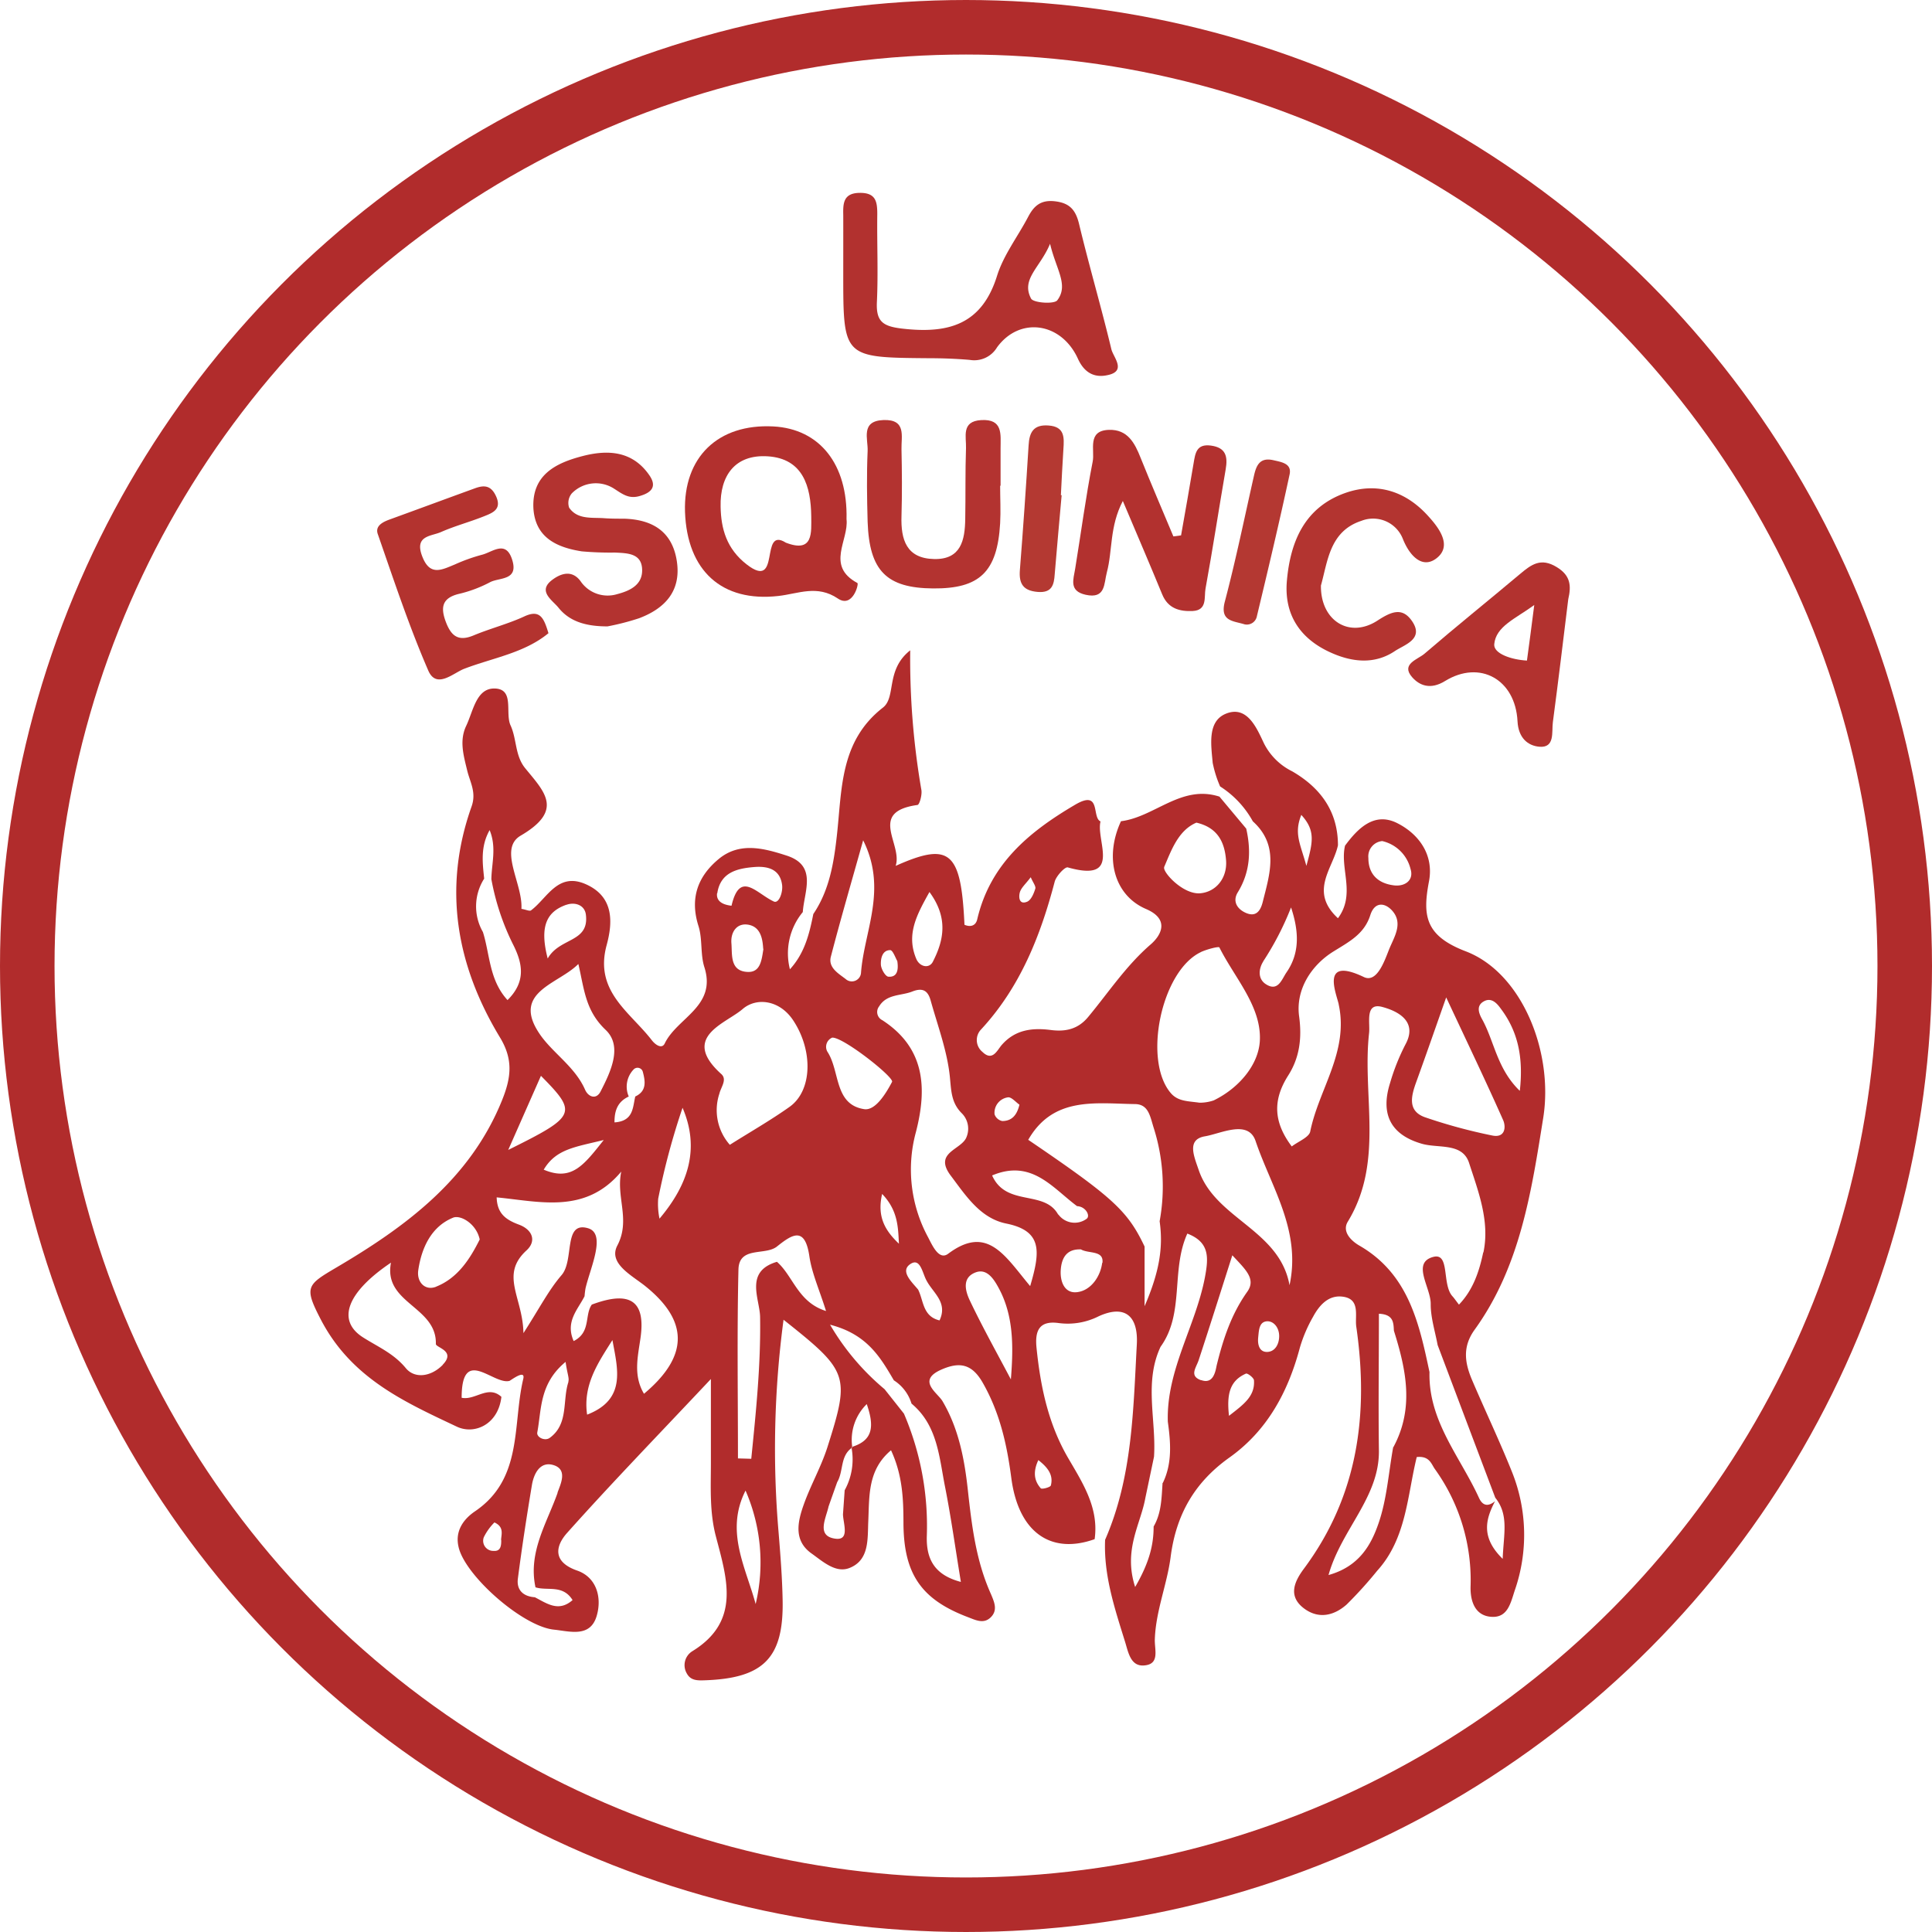 <svg id="Layer_1" data-name="Layer 1" xmlns="http://www.w3.org/2000/svg" viewBox="0 0 354.3 354.3"><defs><style>.cls-1{fill:#b12c2c;}.cls-2{fill:#b2312f;}.cls-3{fill:#b2302e;}.cls-4{fill:#b3332f;}.cls-5{fill:#b33330;}.cls-6{fill:#b2322f;}.cls-7{fill:#b33430;}.cls-8{fill:#b43832;}.cls-9{fill:#b43932;}.cls-10{fill:none;stroke:#b12c2c;stroke-miterlimit:10;stroke-width:10px;}</style></defs><path class="cls-1" d="M402.42,323.22c-7.44-2.85-7.95-6.5-6.75-12.81.93-4.83-1.79-8.66-5.8-10.69-4.17-2.11-7.18.86-9.59,4.12-1,4.19,2,8.87-1.3,13.31-5.33-4.92-.92-9.11,0-13.37,0-6.26-3.24-10.58-8.39-13.57a11.46,11.46,0,0,1-5.2-5.17c-1.34-2.85-3.1-7-7-5.38-3.38,1.42-2.67,5.7-2.38,9a21.18,21.18,0,0,0,1.36,4.32,17.74,17.74,0,0,1,6,6.4c4.88,4.42,3.1,9.65,1.81,14.81-.43,1.69-1.29,2.83-3.2,1.93-1.59-.75-2.33-2.16-1.37-3.72,2.27-3.7,2.47-7.6,1.55-11.68l-4.91-5.87h0c-7-2.26-11.86,3.74-18.06,4.51-3.1,6.69-1.26,13.59,4.6,16.1,4.33,1.86,2.85,4.76.84,6.5-4.51,3.9-7.72,8.8-11.46,13.3-1.87,2.26-4.16,2.73-6.83,2.39-3.44-.44-6.58-.08-9.06,2.79-.83,1-1.68,3-3.5,1.22a2.8,2.8,0,0,1-.24-4.12c7.15-7.73,10.88-17.12,13.5-27.11.27-1,1.86-2.75,2.4-2.6,10.05,2.84,5.1-4.9,6-8.43-1.67-.76.2-5.94-4.68-3.05-8.51,5-15.57,10.9-17.93,21-.27,1.17-1.21,1.48-2.34,1-.62-13.41-2.63-15.27-12.62-10.8,1.33-4-5.15-9.9,4-11.17.38-.05.87-1.85.72-2.74a141.51,141.51,0,0,1-2.05-25.62c-4.56,3.59-2.53,8.57-5,10.5-7.94,6.19-7.5,15-8.45,23.46-.56,5.06-1.38,10.05-4.32,14.4-.72,3.62-1.59,7.19-4.29,10.13a11.87,11.87,0,0,1,2.36-10.49c.26-3.84,2.73-8.54-3-10.37-4.07-1.31-8.56-2.56-12.42.64s-5.32,7.22-3.71,12.29c.76,2.39.32,5.16,1.08,7.54,2.3,7.21-5,9.26-7.27,14-.51,1.05-1.68.29-2.37-.6-4-5.19-10.57-8.95-8.29-17.4,1.13-4.15,1.41-8.87-3.77-11.19S234,313.47,231,315.71c-.26.19-.89-.13-1.76-.28.29-4.59-4.29-11-.13-13.43,7.94-4.65,4.38-8,.84-12.34-1.91-2.31-1.54-5.35-2.7-7.87-1.06-2.32.81-6.75-3-6.77-3.3,0-3.85,4.15-5.14,6.86s-.47,5.46.19,8.19c.52,2.14,1.72,4,.8,6.59-5.31,14.94-2.82,29.1,5.22,42.37,2.42,4,2.06,7.28.4,11.42-5.87,14.63-17.83,23.35-30.51,30.81-5.32,3.14-5.83,3.54-2.81,9.38,5.58,10.83,15.33,15.18,25,19.75,3.23,1.52,7.59-.39,8.17-5.47-2.45-2.24-4.78.69-7.29.17,0-9.65,5.82-2.28,8.79-3.1.86-.55,2.9-2,2.51-.36-2,8.39,0,18.29-8.86,24.29-2.06,1.4-3.71,3.58-3,6.55,1.19,5.25,11.73,14.54,17.47,15.14,2.91.3,6.66,1.52,7.85-2.5,1-3.36,0-7.09-3.57-8.33-4.66-1.62-3.92-4.6-1.84-6.92,8.16-9.14,16.69-17.93,26.36-28.21,0,6.64,0,10.94,0,15.23,0,4.59-.28,9.15.93,13.69,2,7.67,4.61,15.51-4.34,21a3,3,0,0,0-1,4.09c.71,1.32,2,1.29,3.32,1.24,10.8-.38,14.48-4.13,14.24-14.82-.08-4.07-.4-8.14-.73-12.2a179.37,179.37,0,0,1,.9-39.1c11.93,9.47,12.23,10.18,8.06,23.33-1.15,3.62-3.09,7-4.36,10.58-1.13,3.18-1.9,6.64,1.5,9,2,1.43,4.36,3.59,6.85,2.63,3.73-1.44,3.34-5.35,3.49-8.6.21-4.63-.13-9.4,4.17-13,2.09,4.51,2.27,8.82,2.28,13.18,0,9.51,3.27,14.18,11.82,17.42,1.45.55,2.91,1.32,4.22,0s.58-2.84,0-4.24c-2.77-6.15-3.53-12.67-4.26-19.32-.61-5.49-1.67-11.05-4.62-16.05-.93-1.57-4.81-3.8-.13-5.82,3.3-1.43,5.57-1,7.54,2.5,3.11,5.47,4.4,11.25,5.21,17.42,1.31,10,7.27,14.07,15.28,11.21.81-5.73-2.19-10.3-4.84-14.85-3.68-6.31-5.1-13.16-5.82-20.28-.31-3.1.5-5,4.08-4.5a12.57,12.57,0,0,0,7.31-1.24c4.93-2.25,7.32.05,7,5.26-.66,12.14-.82,24.31-5.81,35.73h0c-.28,6.52,1.76,12.58,3.65,18.67.6,1.92,1,4.55,3.47,4.37,3-.21,1.91-2.91,2-4.84.18-5.15,2.23-10,2.89-15,1-7.83,4.39-13.73,10.79-18.29,6.95-4.94,10.77-12.06,12.93-20.2a26.26,26.26,0,0,1,2.4-5.6c1.13-2.09,2.78-4,5.35-3.71,3.41.37,2.29,3.53,2.58,5.5,2.31,16,.35,31-9.59,44.38-1.71,2.3-3.07,5.06.1,7.37,2.69,1.95,5.47,1.2,7.71-.77a75.65,75.65,0,0,0,5.62-6.21c5.38-5.93,5.52-13.85,7.25-20.85,2.35-.24,2.66,1.27,3.33,2.21a34.89,34.89,0,0,1,6.54,21.57c-.06,2.65.81,5.43,4,5.53,2.8.08,3.34-2.5,4.08-4.78a31,31,0,0,0-.46-21.74c-2.27-5.68-4.91-11.21-7.31-16.83-1.34-3.14-1.88-6.11.44-9.32,8.35-11.57,10.41-25.29,12.58-38.87C418.54,341.64,412.71,327.15,402.42,323.22Zm-81.78-10.8c.24-.87,1.1-1.58,2-2.79.43,1,1,1.69.83,2.13-.27.87-.74,2-1.44,2.34C320.46,314.78,320.42,313.21,320.64,312.42ZM387.1,303a6.94,6.94,0,0,1,5.19,5.11c.67,2.12-1.09,3.3-3.14,3-2.79-.37-4.59-2-4.59-5A2.82,2.82,0,0,1,387.1,303Zm-14.84-4.8c2.65,2.9,2.12,5,.93,9.35C372.1,303.52,370.87,301.65,372.26,298.2Zm-7,26.88a53.67,53.67,0,0,0,5.12-9.91c1.42,4.29,1.67,8.28-.82,11.89-.9,1.3-1.56,3.7-3.88,2.13C364.27,328.21,364.43,326.43,365.28,325.08Zm-18.16-17.3c1.3-3,2.55-6.72,5.92-8.16,4,.93,5.19,3.7,5.44,6.9s-1.77,5.76-4.68,6.05C350.6,312.89,346.75,308.64,347.12,307.78Zm6.75,15.57c1.08-.5,3.27-1.08,3.39-.84,2.8,5.59,7.71,10.78,7.42,17.05-.21,4.44-3.82,8.74-8.47,11a8,8,0,0,1-2.6.42c-2.12-.31-3.93-.21-5.26-1.76C343.16,343.18,346.61,326.74,353.87,323.35ZM318.44,350c.63-.13,1.49.91,2.13,1.34-.49,2.08-1.52,3-3.16,3a1.89,1.89,0,0,1-1.4-1.22A2.85,2.85,0,0,1,318.44,350Zm-14.36-37.64c3.48,4.74,2.62,8.85.61,12.77-.64,1.26-2.32,1-3-.44C299.73,320.16,301.73,316.54,304.08,312.32ZM296.87,323c.49,0,1,1.51,1.3,2,.28,1.81-.11,3-1.64,2.87-.55-.05-1.34-1.42-1.37-2.22C295.11,324.58,295.4,323,296.87,323ZM286,324.15c1.75-6.73,3.7-13.41,5.91-21.29,4.5,9,.19,16.61-.39,24.25a1.69,1.69,0,0,1-2.83,1.18C287.38,327.28,285.43,326.19,286,324.15Zm-20.84-11.58c.58-3.87,3.7-4.56,6.79-4.81,2.34-.18,4.73.3,5.1,3.33.15,1.28-.56,3.4-1.51,3-3.21-1.48-6.24-5.8-7.77.77C265.41,314.59,265,313.5,265.12,312.57Zm8.46,10.19c-.33,2.18-.58,4.32-2.87,4.24-3.31-.13-2.83-3.16-3-5.24s1-3.79,3.11-3.42C273.14,318.75,273.48,321,273.58,322.76Zm-24.69,27.1a4.55,4.55,0,0,1,.86-4.95,1,1,0,0,1,1.71.39c.46,1.74.76,3.54-1.38,4.54h0c-.48,2-.31,4.52-3.81,4.75C246.29,352.38,246.92,350.79,248.89,349.86Zm-11.44-35.17c1.53-.55,3.34,0,3.57,1.79.65,5.19-4.81,4.15-7,8.06C232.57,318.78,233.76,316,237.45,314.69Zm2.2,10.88c1.09,4.71,1.29,8.54,5,12.06,3.15,3,.93,7.67-.94,11.3-.79,1.54-2.24,1-2.83-.32-1.88-4.3-6.07-6.81-8.42-10.36C227.44,330.65,236,329.25,239.65,325.57Zm4.64,32.26c-3.63,4.56-5.84,7.62-11,5.43C235.58,359.46,239.09,359.12,244.29,357.83Zm-17.62-25.65c-3.39-3.67-3.23-8.37-4.53-12.5h0a9.46,9.46,0,0,1,.23-9.79h0c-.3-2.93-.7-5.87,1-8.9,1.31,3.18.36,6.13.32,9a44.72,44.72,0,0,0,4.07,12.15C229.46,325.5,230.1,328.81,226.67,332.18Zm6.11,13.87c6.75,6.84,6.54,7.37-6,13.59Zm-18,53c-2.18,2.22-5.15,2.57-6.77.62-2.24-2.72-5.1-3.9-7.85-5.65-4.88-3.1-3-8.24,5.12-13.71-1.46,7.47,8.39,8,8.23,14.9C213.51,395.91,217.33,396.46,214.79,399.05Zm-1.23-14.32c-2,.78-3.57-.83-3.27-3,.6-4.17,2.42-8.06,6.4-9.67,1.39-.55,4.27,1.14,4.87,4C219.76,379.74,217.5,383.18,213.56,384.73Zm11.95,46.44c0,.86,0,2.12-1.4,2a1.85,1.85,0,0,1-1.79-2.52,10.39,10.39,0,0,1,1.94-2.7C226.1,428.78,225.56,430.11,225.51,431.17Zm10.34-8.66c-2,5.63-5.44,10.91-4.06,17.34,2.18.7,5-.56,6.8,2.34-2.57,2.27-4.73.6-6.92-.52-2.13-.14-3.38-1.33-3.11-3.41.74-5.75,1.63-11.48,2.58-17.19.36-2.12,1.52-4.34,3.9-3.65C237.78,418.22,236.44,420.88,235.85,422.51Zm2-20.38c-1.17,3.44.08,7.74-3.44,10.31-.9.66-2.46-.1-2.29-1,.79-4.18.36-8.94,5.19-12.93C237.65,400.71,238.05,401.52,237.84,402.13Zm3.41,6.07c-.8-5.47,2-9.51,4.64-13.69C246.88,399.78,248.54,405.41,241.25,408.2Zm10.44-3.82c-2-3.36-1.16-6.72-.66-10.2,1-6.89-1.9-8.8-8.92-6.18-1.37,1.9-.12,5.08-3.33,6.69-1.58-3.58.78-5.78,2-8.23A15.25,15.25,0,0,1,241,385c.9-3.82,3.84-10,.46-11-4.59-1.34-2.48,5.83-4.85,8.59s-3.89,5.8-7,10.65c-.1-6.56-4.37-10.66.57-15.18,1.89-1.74,1.06-3.81-1.39-4.72s-4-2.05-4.09-5c8,.77,16.29,3.11,22.85-4.73-1,4.72,1.75,8.85-.72,13.56-1.73,3.31,2.73,5.5,5.18,7.49C259.87,391,260,397.44,251.69,404.38Zm2.84-32.1a13.25,13.25,0,0,1-.25-3.68,131.41,131.41,0,0,1,4.47-16.69C262,359.38,259.85,366,254.53,372.28Zm11-23.07c.34-1.2,1.41-2.51.32-3.49-7.53-6.79.78-9.21,3.91-11.91,2.56-2.21,6.81-1.67,9.28,2.07,3.69,5.57,3.51,12.91-.68,15.87-3.51,2.49-7.27,4.63-10.94,6.95A9.6,9.6,0,0,1,265.58,349.21Zm6.62,93.69c-1.84-6.79-5.62-13.34-1.85-20.79A33,33,0,0,1,272.2,442.9Zm3.9-62.74c-6,1.77-3.13,6.8-3.08,10.12.14,8.81-.76,17.4-1.62,26l-2.44-.07c0-11.55-.18-23.1.09-34.64.11-4.3,4.81-2.53,7-4.17,2.77-2.21,5.17-3.89,6,1.7.45,3.13,1.82,6.12,3.06,10.08C279.93,387.57,279.08,382.75,276.1,380.16Zm10.12-41.11c1.94-.21,11.42,7.28,11,8.11-1.17,2.22-3.09,5.32-5.12,5-5.54-.86-4.39-7-6.75-10.55A1.83,1.83,0,0,1,286.22,339.05Zm12.25,37.78c-2.39-2.29-4.08-4.8-3.07-9.12C298.31,370.76,298.31,373.83,298.47,376.83Zm-8.55,37.25s0,.09,0,.13h0l-.12.09a11.75,11.75,0,0,1-1.27,7.75l-.31,4.42c.05,1.73,1.3,4.84-1.42,4.46-3.51-.49-1.71-3.69-1.22-5.91q.78-2.22,1.58-4.46c1.18-2,.52-4.72,2.64-6.26a1.1,1.1,0,0,0,0-.18l.12,0a9.16,9.16,0,0,1,2.66-7.87C294,410.38,293.69,412.88,289.92,414.08Zm17,7.25c1.12,5.66,1.91,11.39,2.92,17.53-5-1.31-6.41-4.37-6.24-8.59a52.24,52.24,0,0,0-4.2-22.27l-3.55-4.48a44.84,44.84,0,0,1-10-11.83c6.82,1.75,9.23,6,11.7,10.2a7.74,7.74,0,0,1,3.24,4.27C305.54,410.12,305.84,415.92,306.91,421.33Zm-1-30.43c-3.1-.74-2.9-3.62-3.92-5.65-1.17-1.41-3.34-3.36-1.46-4.66s2.24,1.66,3,3C304.71,385.86,307.48,387.58,305.92,390.9ZM319,401.72c-2.53-4.8-5.19-9.55-7.52-14.45-.81-1.7-1.53-4.19,1.05-5.17,2-.76,3.26,1.1,4.1,2.62C319.54,389.9,319.48,395.66,319,401.72Zm5,14.77c1.83,1.42,2.82,2.8,2.33,4.68-.09.33-1.63.75-1.85.52C323.29,420.34,323,418.71,324.05,416.49Zm-1.5-31.92c-4.6-5.51-7.8-11.29-15-5.89-1.69,1.27-2.91-1.54-3.67-3a26.08,26.08,0,0,1-2.25-19.29c2.08-8.06,1.71-15.43-6.15-20.54a1.67,1.67,0,0,1-.59-2.54c1.41-2.3,4-1.9,6.08-2.72s2.92,0,3.39,1.72c1.28,4.59,3,9.15,3.49,13.83.27,2.62.23,4.85,2.23,6.81a4,4,0,0,1,.85,4.29c-.84,2.4-6.16,2.79-2.91,7.11,2.79,3.71,5.44,7.83,10.18,8.79C324.82,374.49,324.4,378.28,322.55,384.57Zm5.17-13.08c-2.54-4.59-9.53-1.37-12.11-7.17,7.26-3.06,11.08,2.3,15.58,5.63,1.6.07,2.48,1.78,1.75,2.32A3.7,3.7,0,0,1,327.72,371.49Zm8.07,8.87c-.3,2.43-2,5-4.5,5.35-2.35.35-3.26-1.87-3.09-4.11s1.13-3.82,3.7-3.72C333.26,378.71,336.08,378,335.79,380.36Zm-13.57-22.55c4.57-8,12.29-6.69,19.53-6.58,2.49,0,2.8,2.11,3.45,4.23a35.49,35.49,0,0,1,1.13,17.26c.67,4.72,0,9.2-2.76,15.58V377.36C340.42,370.81,337.73,368.35,322.22,357.81Zm24.65,62.89h0c-.19,2.73-.19,5.51-1.64,8,0,3.5-.86,6.72-3.39,11.09-2.21-6.84,1-11.46,1.87-16.32l1.59-7.57h0c.44-6.72-1.87-13.6,1.2-20.16,4.45-6.16,1.85-14,4.91-20.76,4.12,1.59,3.9,4.41,3.23,8-1.71,9-7.09,17-6.81,26.48C348.3,413.24,348.63,417.06,346.87,420.7Zm7-18.85c-2.13-.78-.85-2.26-.38-3.66,2-6.09,3.94-12.23,6.17-19.23,2.39,2.59,4.42,4.33,2.73,6.7-2.94,4.14-4.44,8.75-5.62,13.58C356.48,400.54,356,402.61,353.9,401.85ZM359,408.4c-.44-3.92.11-6.42,3.11-7.74.28-.12,1.44.76,1.47,1.23C363.78,404.82,361.69,406.31,359,408.4Zm7.21-11.73c-1.58.18-2-1.23-1.86-2.61s.16-2.94,1.69-3c1.22,0,2.15,1.21,2.16,2.69S367.48,396.53,366.19,396.67Zm3.9-12.17c-1.81-10.25-13.6-12.18-16.66-21.16-.87-2.55-2.26-5.63,1.16-6.2,2.94-.5,7.92-3.12,9.27.88C366.75,366.51,372.29,374.44,370.09,384.5Zm9-51.57c1.9,8.7-3.64,15.54-5.21,23.32-.22,1.09-2.2,1.83-3.39,2.75-3.33-4.42-3.54-8.47-.66-13,2.06-3.23,2.57-6.79,2-10.92-.63-4.86,2.24-9.31,6.3-11.83,2.91-1.81,5.65-3.19,6.76-6.66.82-2.57,2.74-2.29,4.05-.79,2.05,2.35.26,4.88-.62,7.11s-2.26,6.2-4.66,5C375.73,324.13,378.67,330.89,379.12,332.93Zm10,81.21c-.85,4.71-1.16,9.61-2.72,14.07-1.35,3.88-3.53,7.83-9.14,9.39,2.35-8.39,9.36-14.25,9.24-22.85-.11-8.3,0-16.6,0-25.07,2.7.12,2.67,1.65,2.75,3.11C391.48,399.92,393,407,389.15,414.14Zm16.51-35.71c-.71,3.39-1.81,6.84-4.45,9.58-.58-.74-.85-1.16-1.18-1.52-2-2.18-.41-8.06-3.53-7.23-4.06,1.08-.4,5.65-.47,8.68,0,2.49.81,5,1.27,7.48h0q5.28,14,10.57,28c2.54,3.15,1.53,6.65,1.36,11.21-4-3.91-3.17-7.19-1.4-10.57-1.24,1-2.25.91-2.95-.62-3.44-7.53-9.3-14.09-9.07-23.06-1.91-9-3.86-18-12.85-23.19-1.48-.85-3.26-2.55-2.13-4.4,6.69-11,2.61-23.06,3.9-34.58.22-1.94-.82-5.71,2.5-4.77,1.62.45,6.77,2.08,4.17,6.85a39.34,39.34,0,0,0-2.82,7.07c-1.77,5.6,0,9.47,5.83,11.15,3.06.88,7.47-.25,8.67,3.56C404.74,367.3,406.85,372.75,405.66,378.43ZM407.3,357a98,98,0,0,1-12.41-3.37c-3.2-1.17-2.47-3.91-1.55-6.45,1.63-4.5,3.2-9,5.49-15.51,3.95,8.44,7.29,15.4,10.42,22.45C409.83,355.38,409.68,357.48,407.3,357Zm5-8.22c-4.17-4.06-4.64-9.07-6.89-13.12-.66-1.18-1.07-2.5.33-3.27s2.41.37,3.12,1.37C412,337.94,413,342.67,412.34,348.73Z" transform="translate(-133.62 -148.76)"/><path class="cls-2" d="M288.26,199c0,15.33,0,15.32,15.55,15.45,2.55,0,5.11.09,7.65.31a4.87,4.87,0,0,0,5-2.3c4.15-5.69,11.79-4.62,14.84,2.1,1.23,2.7,3.15,3.49,5.4,3,3.6-.72,1.08-3.28.73-4.75-1.84-7.69-4.08-15.28-5.93-23-.64-2.65-1.81-3.87-4.55-4.15-2.51-.25-3.74.89-4.78,2.86-1.89,3.61-4.51,7-5.7,10.8-2.8,9-8.95,10.66-17.32,9.71-3.6-.41-4.9-1.26-4.72-4.91.25-5.35,0-10.73.07-16.09,0-2.28-.25-3.94-3.24-3.9s-3.05,1.93-3,4.07C288.27,191.89,288.26,195.47,288.26,199Zm37.92-5.56c1.12,4.77,3.46,7.57,1.33,10.39-.57.75-4.4.48-4.81-.32C320.82,199.92,324.36,197.86,326.18,193.48Z" transform="translate(-133.62 -148.76)"/><path class="cls-3" d="M276.39,258.05c3.66-.42,7.1-2.09,10.88.47,2.71,1.83,3.88-2.68,3.59-2.84-5.87-3.16-1.55-7.84-2-11.72.24-10.05-4.91-16.56-13.44-17-10.13-.52-16.5,5.64-16.18,15.66C259.62,253.43,266,259.24,276.39,258.05Zm-2-25.61c6.5.41,7.93,5.52,8,11,0,2.91.46,6.81-4.65,4.84-4.89-3.1-.82,8.92-7.17,4-3.71-2.87-4.73-6.56-4.8-10.61C265.63,236,268.41,232.07,274.38,232.44Z" transform="translate(-133.62 -148.76)"/><path class="cls-2" d="M334,233.42c-1.27,6.5-2.14,13.09-3.21,19.64-.33,2-1.16,4.08,1.91,4.77,3.71.83,3.35-2.06,3.9-4.11,1.07-4,.47-8.37,2.93-13.09,2.69,6.36,5,11.73,7.22,17.13,1.06,2.59,3.18,3.16,5.59,3.05,2.72-.13,2.07-2.56,2.35-4.08,1.33-7.28,2.44-14.6,3.7-21.89.41-2.37.05-4-2.73-4.37-2.61-.34-2.84,1.37-3.15,3.23-.73,4.42-1.53,8.83-2.3,13.24l-1.41.19c-2-4.79-4.06-9.56-6-14.39-1.09-2.77-2.41-5.25-5.8-5.15C332.9,227.71,334.44,231.32,334,233.42Z" transform="translate(-133.62 -148.76)"/><path class="cls-4" d="M212.16,271.73c1.51,3.48,4.62.41,6.63-.34,5.24-2,11-2.88,15.41-6.51-.83-2.75-1.52-4.43-4.42-3.08s-6.25,2.21-9.3,3.48c-2.81,1.18-4.13.12-5.11-2.5s-.69-4.34,2.37-5.1a23.92,23.92,0,0,0,5.71-2.13c1.68-.93,5.27-.26,4.12-4.06s-3.61-1.49-5.55-1a32.38,32.38,0,0,0-5,1.79c-2.44,1-4.59,2.2-6-1.57s1.69-3.59,3.47-4.38c2.56-1.13,5.29-1.85,7.89-2.89,1.63-.65,3.37-1.3,2.14-3.82-.91-1.87-2.16-1.9-3.73-1.34-5.26,1.91-10.52,3.86-15.78,5.77-1.27.47-2.62,1.19-2.11,2.65C205.82,255.08,208.62,263.57,212.16,271.73Z" transform="translate(-133.62 -148.76)"/><path class="cls-5" d="M240.3,249.87a58.43,58.43,0,0,0,6.08.22c2.31.12,5,.1,5,3.27,0,2.71-2.29,3.76-4.59,4.36a6,6,0,0,1-6.72-2.4c-1.74-2.33-4-1.16-5.36-.08-2.44,2,.2,3.58,1.31,4.94,2,2.51,4.94,3.45,9,3.45a45.3,45.3,0,0,0,5.82-1.5c4.74-1.8,7.73-5,6.9-10.46s-4.49-7.64-9.69-7.79c-1.27,0-2.54,0-3.81-.1-2.25-.13-4.75.24-6.25-1.92a2.74,2.74,0,0,1,.49-2.62,6.16,6.16,0,0,1,7.73-.88c1.57,1,2.7,1.95,4.73,1.36,2.26-.65,3.14-1.79,1.78-3.78-3.08-4.49-7.59-4.76-12.28-3.54-4.93,1.28-9.32,3.47-9,9.61C231.79,247.36,235.73,249.15,240.3,249.87Z" transform="translate(-133.62 -148.76)"/><path class="cls-6" d="M419.09,252.75c-2.91-1.78-4.65-.46-6.69,1.25-5.83,4.9-11.78,9.68-17.56,14.65-1.24,1.06-4.36,1.88-2.27,4.28,1.36,1.56,3.38,2.37,6.05.72,6.39-3.93,12.9-.29,13.29,7.38.15,3,1.84,4.48,4,4.67,2.91.25,2.24-2.74,2.48-4.49,1-7.55,1.91-15.12,2.82-22.54C421.8,256.14,421.63,254.29,419.09,252.75Zm-5.45,17.15c-2.89-.16-6.14-1.28-6-3,.31-3.29,3.89-4.67,7.34-7.19C414.47,263.74,414.06,266.79,413.64,269.9Z" transform="translate(-133.62 -148.76)"/><path class="cls-5" d="M313.54,225.8c-3.69.22-2.69,3.08-2.77,5.15-.15,4.34-.06,8.68-.14,13-.06,3.85-.77,7.43-5.69,7.33-5.1-.1-6.14-3.55-6-7.89.12-4.08.09-8.17,0-12.25-.06-2.35.94-5.51-3.31-5.35s-2.8,3.49-2.9,5.67c-.19,4.33-.12,8.68,0,13,.31,9,3.48,12.14,12,12.21s11.78-3,12.3-11.94c.13-2.29,0-4.6,0-6.89h.08c0-2.3,0-4.6,0-6.89C317.11,228.43,317.59,225.55,313.54,225.8Z" transform="translate(-133.62 -148.76)"/><path class="cls-7" d="M377.77,268.48c3.92,1.75,8,2.13,11.66-.33,1.76-1.18,5.44-2.19,3.1-5.54-1.78-2.54-3.77-1.7-6.37,0-5.12,3.27-10.39-.06-10.3-6.48,1.24-4.38,1.58-9.94,7.4-11.85a5.86,5.86,0,0,1,7.64,3.35c1.27,3.15,3.58,5.45,6.1,3.55,3.08-2.32.43-5.7-1.47-7.78-4-4.45-9.26-6.32-15.17-4.25-7.47,2.63-10.1,8.89-10.74,16.08C369.06,261.43,372,265.93,377.77,268.48Z" transform="translate(-133.62 -148.76)"/><path class="cls-8" d="M361.84,263.25a1.88,1.88,0,0,0,2.28-1.51c2.08-8.65,4.13-17.3,6-26,.41-2-1.5-2.24-3-2.59-2.45-.55-3.11.93-3.54,2.85-1.74,7.68-3.32,15.41-5.32,23C357.24,262.73,359.76,262.6,361.84,263.25Z" transform="translate(-133.62 -148.76)"/><path class="cls-9" d="M325.9,226.79c-2.73-.2-3.51,1.21-3.65,3.62-.47,7.64-1,15.27-1.6,22.9-.2,2.52.63,3.78,3.26,4s3-1.3,3.13-3.26c.4-4.83.84-9.65,1.27-14.48h-.14c.15-2.8.27-5.61.46-8.41C328.78,229,328.9,227,325.9,226.79Z" transform="translate(-133.62 -148.76)"/><circle class="cls-10" cx="177.15" cy="177.15" r="172.15"/></svg>
